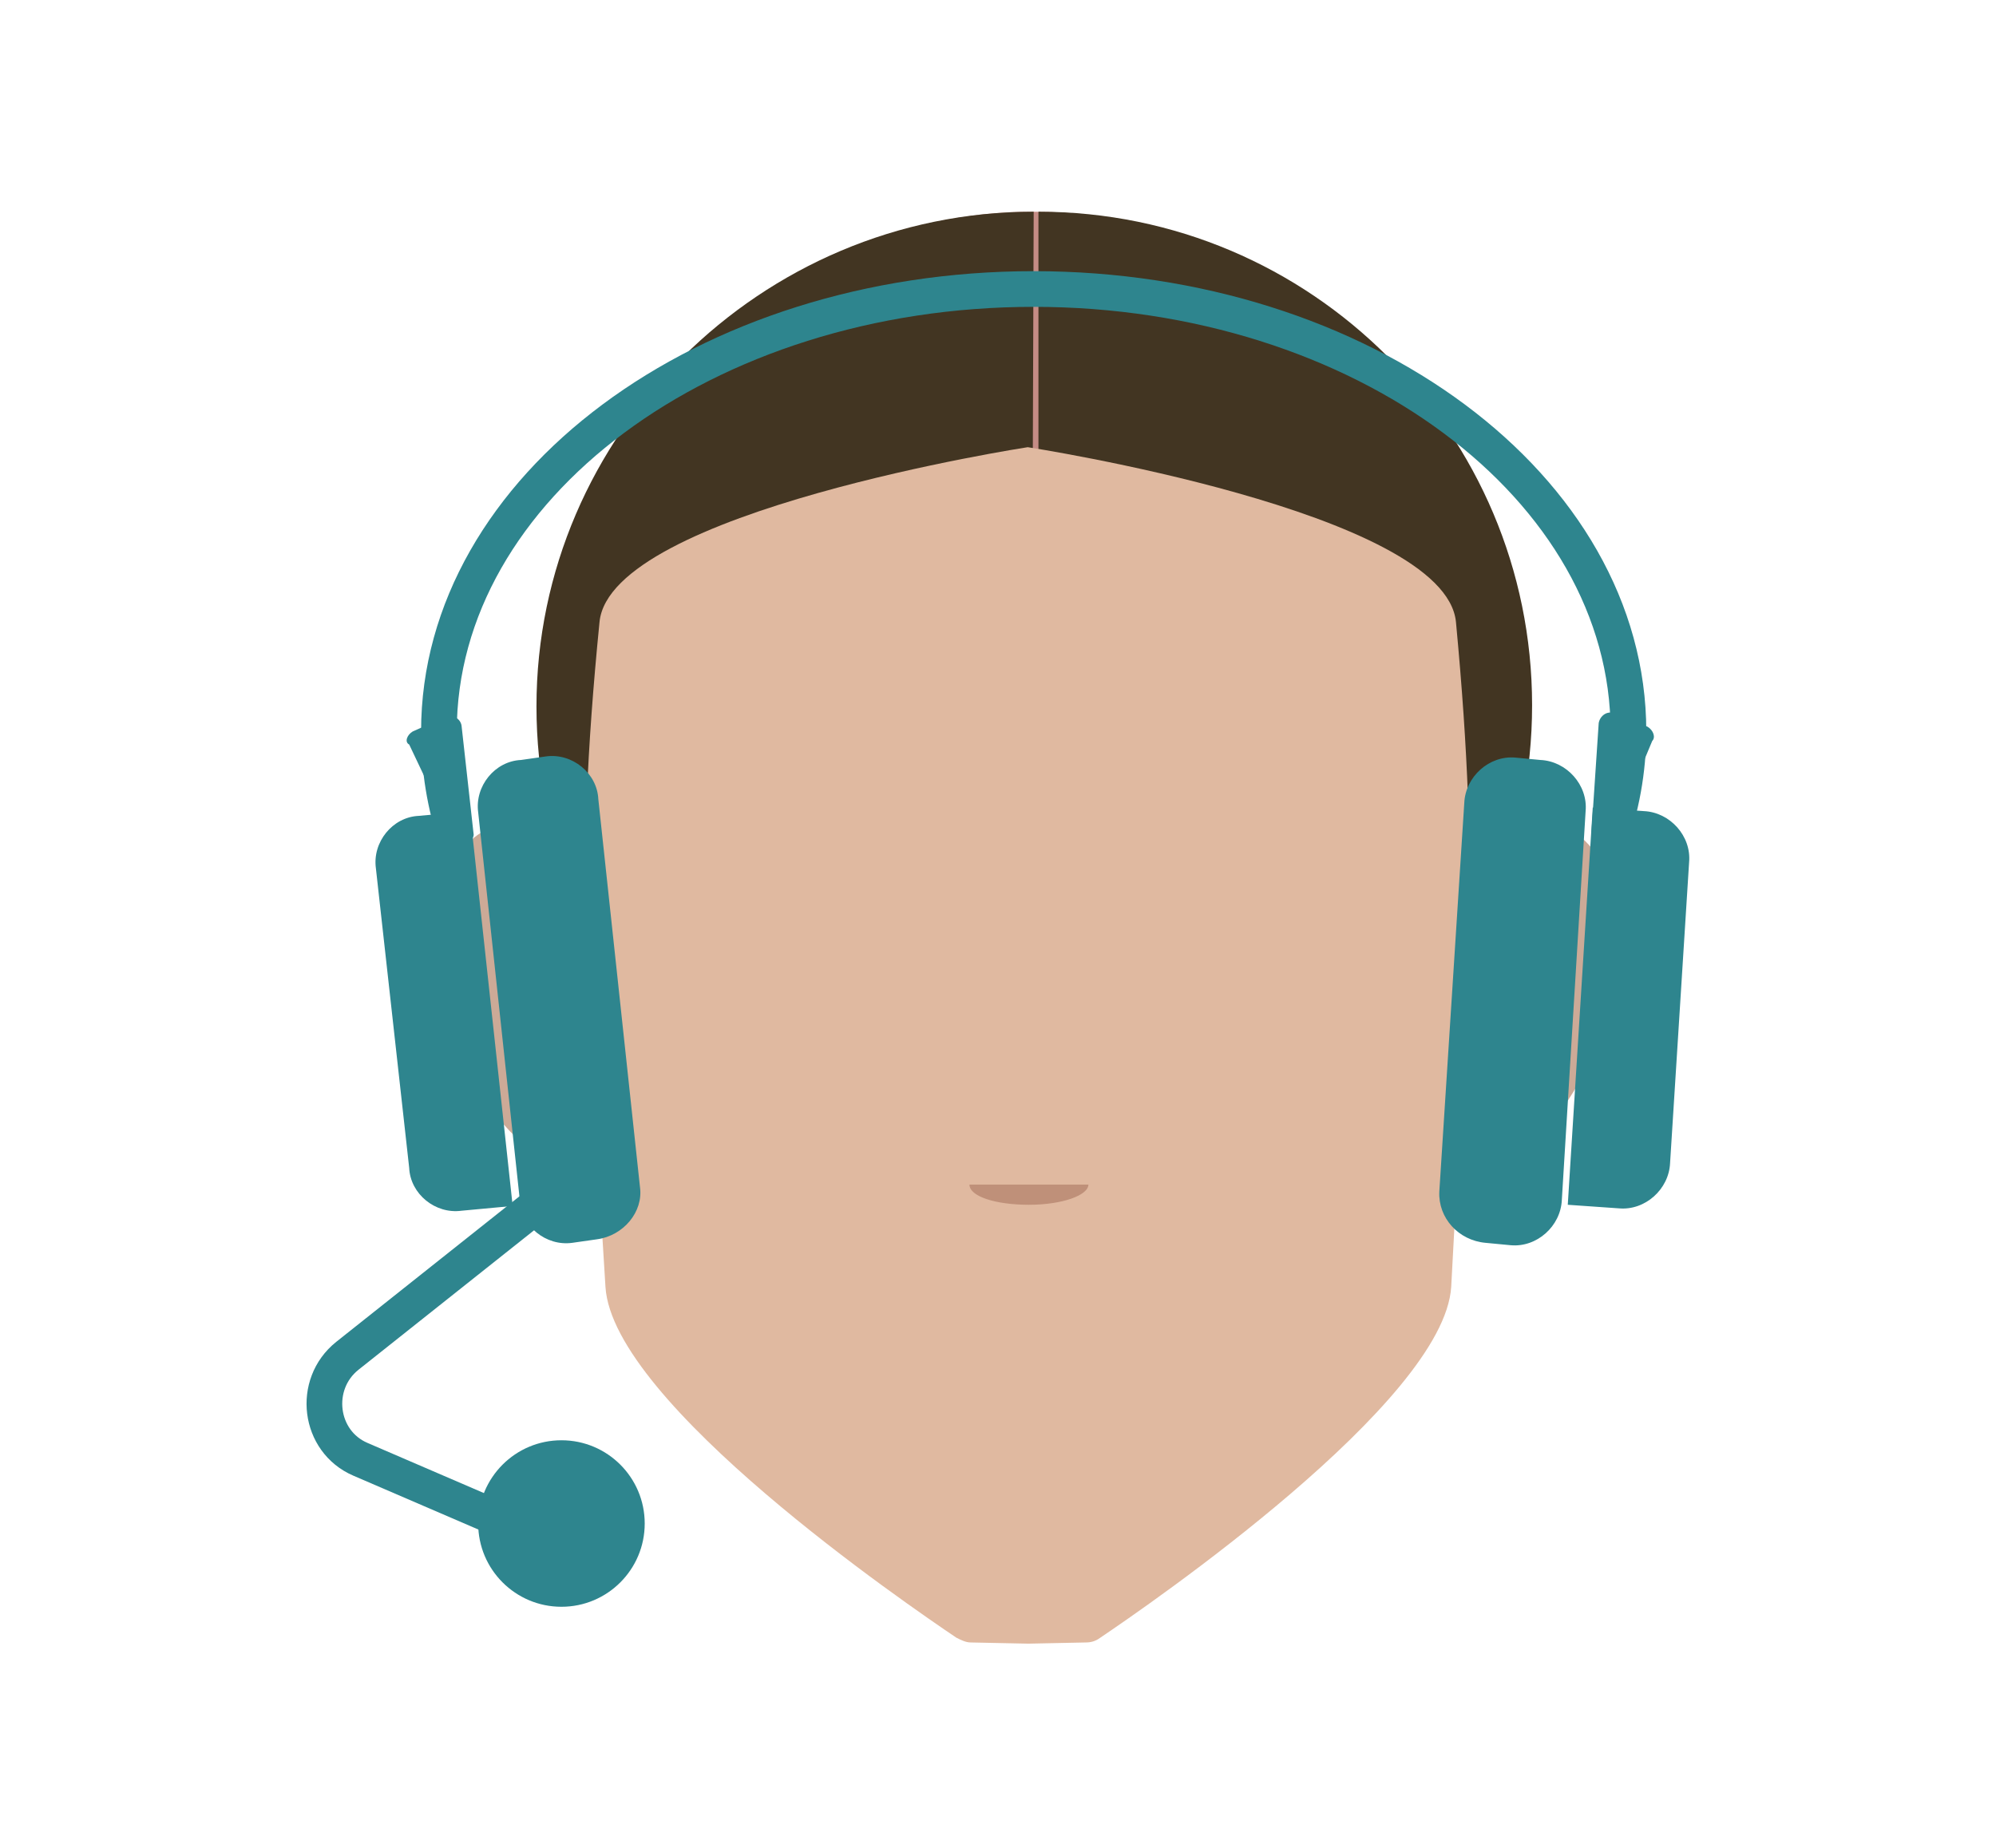 <?xml version="1.0" encoding="utf-8"?>
<!-- Generator: Adobe Illustrator 26.0.3, SVG Export Plug-In . SVG Version: 6.00 Build 0)  -->
<svg version="1.1" id="Calque_1" xmlns="http://www.w3.org/2000/svg" xmlns:xlink="http://www.w3.org/1999/xlink" x="0px" y="0px"
	 viewBox="0 0 167.8 155.4" style="enable-background:new 0 0 167.8 155.4;" xml:space="preserve">
<style type="text/css">
	.st0{clip-path:url(#SVGID_00000176734676046936562620000002739185548793365926_);}
	.st1{fill:#CCAA97;}
	.st2{clip-path:url(#SVGID_00000142854794017794596540000002229216741907754136_);}
	.st3{fill:#E0B9A0;}
	.st4{fill:#C58C85;}
	.st5{fill:#423522;}
	.st6{fill:#BF9079;}
	.st7{fill:none;stroke:#2E858E;stroke-width:3;stroke-miterlimit:10;}
	.st8{fill:#2E858E;}
</style>
<g>
	<g>
		<g>
			<g>
				<g>
					<g>
						<defs>
							<polygon id="SVGID_1_" points="122.1,69.5 122.1,69.5 136.4,69.5 136.4,97.5 122.1,97.5 							"/>
						</defs>
						<clipPath id="SVGID_00000033348586669594189370000016319882948562170043_">
							<use xlink:href="#SVGID_1_"  style="overflow:visible;"/>
						</clipPath>
						<g style="clip-path:url(#SVGID_00000033348586669594189370000016319882948562170043_);">
							<path class="st1" d="M123.1,75.2c0,0,4.8-6,7.7-5.7c4.3,0.4,6.2,8.4,5.5,11.8c-0.6,4.5-4.6,14-9.5,16c-0.9,0.4-5.2-1-5.2-1
								L123.1,75.2z"/>
						</g>
					</g>
				</g>
			</g>
		</g>
	</g>
</g>
<g>
	<g>
		<g>
			<g>
				<g>
					<g>
						<defs>
							<polygon id="SVGID_00000038412364106601004320000012571008589742146697_" points="50.8,69.5 50.8,69.5 36.4,69.5 36.4,97.5 
								50.8,97.5 							"/>
						</defs>
						<clipPath id="SVGID_00000065794859763761554450000017015066850806177972_">
							<use xlink:href="#SVGID_00000038412364106601004320000012571008589742146697_"  style="overflow:visible;"/>
						</clipPath>
						<g style="clip-path:url(#SVGID_00000065794859763761554450000017015066850806177972_);">
							<path class="st1" d="M49.7,75.2c0,0-4.8-6-7.7-5.7c-4.3,0.4-6.2,8.4-5.7,11.8c0.7,4.5,4.6,14,9.6,16c0.9,0.4,5-0.9,5-0.9
								L49.7,75.2z"/>
						</g>
					</g>
				</g>
			</g>
		</g>
	</g>
</g>
<path class="st3" d="M66.1,38.3c0.7-1.6,1.5-3,2.5-4.4c1-1.3,2.1-2.6,3.4-3.7c1.3-1.1,2.6-2.1,4.1-3c1.4-0.9,3-1.6,4.5-2.1
	c-1.6,0.7-3,1.5-4.4,2.4c-1.4,0.9-2.7,1.9-3.9,3c-1.3,1.1-2.4,2.3-3.5,3.6C67.8,35.4,66.8,36.8,66.1,38.3z"/>
<circle class="st4" cx="86.8" cy="56.1" r="38.3"/>
<path class="st5" d="M86.6,100.9c-22.9,0-41.5-18.6-41.5-41.5S64,17.8,86.9,17.8"/>
<path class="st5" d="M87.3,17.8c22.9,0,41.5,18.6,41.5,41.5s-18.6,41.5-41.5,41.5l0,0"/>
<path class="st3" d="M122.4,52.3c-0.9-9.3-36-14.7-36-14.7l0,0c0,0-35.1,5.4-36,14.7c-2.2,22.2-1,31,0.5,55.9
	c0.6,9.8,25.5,26.8,29.5,29.5c0.4,0.2,0.8,0.4,1.2,0.4l4.8,0.1h0.1l4.8-0.1c0.4,0,0.8-0.1,1.2-0.4c4-2.7,28.9-19.8,29.5-29.5
	C123.3,83.3,124.5,74.6,122.4,52.3z"/>
<path class="st6" d="M91.5,99.6c0,0.9-2.2,1.7-5,1.7s-5-0.7-5-1.7"/>
<path class="st7" d="M38.4,70.7c-1-3-1.5-6-1.5-9.2c0-20.5,22.4-37.2,50-37.2s50,16.7,50,37.2c0,3.3-0.6,6.5-1.7,9.5"/>
<g>
	<path class="st8" d="M50.2,104.2l-2.1,0.3c-2.2,0.3-4.3-1.4-4.4-3.6l-3.5-32.6c-0.3-2.2,1.4-4.3,3.6-4.4l2.1-0.3
		c2.2-0.3,4.3,1.4,4.4,3.6l3.5,32.6C54.1,101.9,52.4,103.9,50.2,104.2z"/>
	<path class="st8" d="M43.1,101.4l-4.3,0.4c-2.2,0.3-4.3-1.4-4.4-3.6L31.6,73c-0.3-2.2,1.4-4.3,3.6-4.4l4.3-0.4L43.1,101.4z"/>
	<path class="st8" d="M34.7,61.5l2.7-1.2c0.6-0.3,1.3,0.1,1.4,0.7l1,9c0.1,0.5-0.3,0.9-0.7,1l0,0c-0.5,0.1-0.8-0.1-1-0.6l-3.7-7.8
		C34,62.4,34.2,61.8,34.7,61.5z"/>
</g>
<g>
	<path class="st8" d="M124.9,104.5l2.1,0.2c2.2,0.2,4.2-1.6,4.3-3.8l2-32.7c0.2-2.2-1.6-4.2-3.8-4.3l-2.1-0.2
		c-2.2-0.2-4.2,1.6-4.3,3.8l-2.1,32.7C120.9,102.4,122.6,104.3,124.9,104.5z"/>
	<path class="st8" d="M131.8,101.3l4.3,0.3c2.2,0.2,4.2-1.6,4.3-3.8l1.6-25.3c0.2-2.2-1.6-4.2-3.8-4.3l-4.3-0.3L131.8,101.3z"/>
	<path class="st8" d="M138.5,61.1l-2.7-1.1c-0.7-0.3-1.3,0.2-1.4,0.8l-0.6,9c-0.1,0.5,0.4,0.9,0.8,1l0,0c0.5,0.1,0.8-0.1,1-0.6
		l3.3-7.9C139.2,62,139,61.4,138.5,61.1z"/>
</g>
<path class="st7" d="M47.2,99.7l-18,14.3c-3,2.4-2.4,7.2,1.1,8.7l12.3,5.3"/>
<circle class="st8" cx="47.2" cy="128.1" r="7"/>
</svg>
